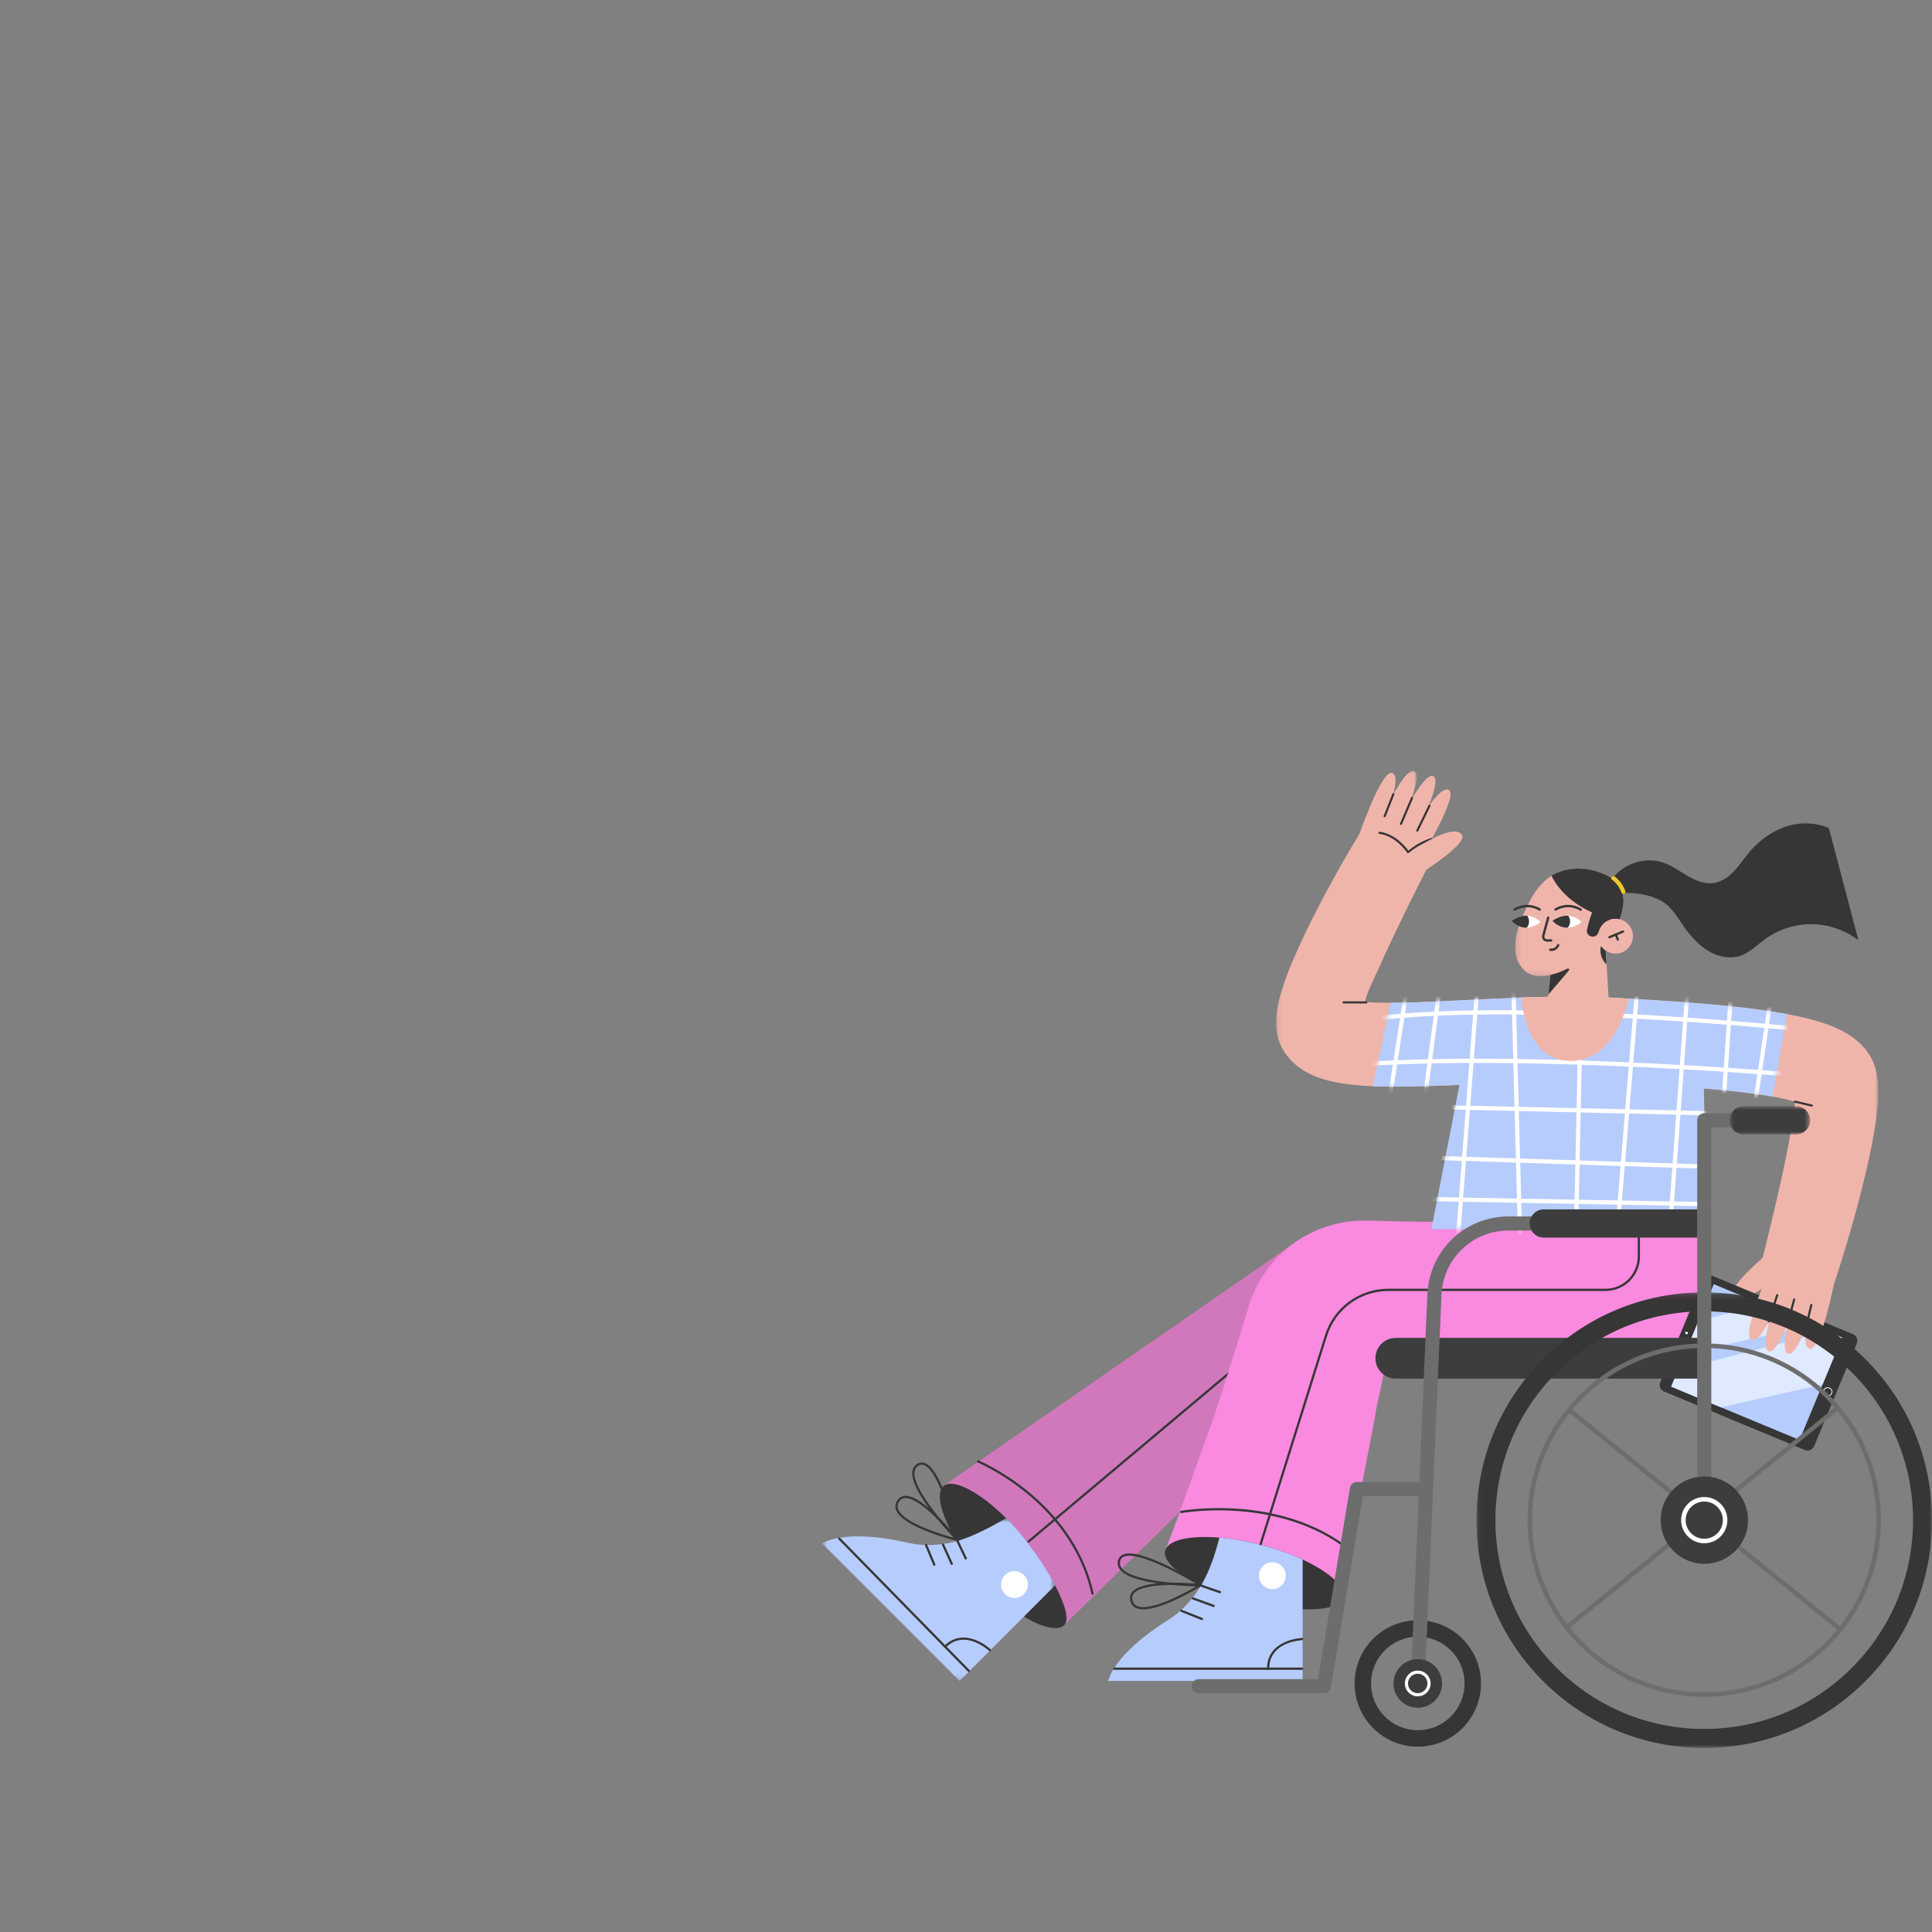 <svg width="356" height="356" viewBox="0 0 356 356" fill="none" xmlns="http://www.w3.org/2000/svg">
<rect x="0" y="0" width="356" height="356" fill="#808080" stroke="none"/>
<g clip-path="url(#clip0_652_5044)">
<path fill-rule="evenodd" clip-rule="evenodd" d="M174.186 273.562L237.693 229.62L250.984 245.732L195.773 299.729L174.186 273.562Z" fill="#F98ADF"/>
<path opacity="0.2" fill-rule="evenodd" clip-rule="evenodd" d="M174.186 273.562L237.693 229.62L250.984 245.732L195.773 299.729L174.186 273.562Z" fill="#343434"/>
<path fill-rule="evenodd" clip-rule="evenodd" d="M196.038 299.519C194.812 300.546 191.932 299.876 188.66 297.859C185.935 296.177 182.939 293.561 180.4 290.211C178.792 288.09 177.379 285.973 176.244 283.993C173.43 279.097 172.289 275.034 173.953 273.772C175.771 272.395 180.663 275.028 185.376 279.736C186.72 281.081 188.052 282.594 189.293 284.231C191.439 287.063 193.179 289.77 194.412 292.108C196.391 295.856 197.067 298.659 196.038 299.519Z" fill="#363636"/>
<mask id="mask0_652_5044" style="mask-type:alpha" maskUnits="userSpaceOnUse" x="151" y="279" width="44" height="31">
<path fill-rule="evenodd" clip-rule="evenodd" d="M194.445 279.732H151.491V309.73H194.445V279.732Z" fill="white"/>
</mask>
<g mask="url(#mask0_652_5044)">
<path fill-rule="evenodd" clip-rule="evenodd" d="M194.445 292.104L188.694 297.855L176.819 309.73L151.491 284.4C151.491 284.4 155.443 281.549 167.26 284.274C170.183 284.95 173.106 284.756 175.838 284.103C175.982 284.068 176.129 284.031 176.277 283.99C179.217 283.179 182.994 281.151 185.41 279.732C186.754 281.076 188.086 282.59 189.327 284.227C191.473 287.059 193.212 289.766 194.445 292.104Z" fill="#B6CCFC"/>
</g>
<path fill-rule="evenodd" clip-rule="evenodd" d="M189.532 284.252C189.579 284.252 189.626 284.236 189.665 284.203L226.551 253.219C226.639 253.145 226.65 253.015 226.577 252.928C226.503 252.841 226.373 252.83 226.286 252.903L189.4 283.888C189.313 283.961 189.301 284.091 189.374 284.178C189.415 284.227 189.474 284.252 189.532 284.252Z" fill="#363636"/>
<path fill-rule="evenodd" clip-rule="evenodd" d="M201.309 293.853C201.324 293.853 201.339 293.852 201.354 293.848C201.465 293.824 201.535 293.714 201.511 293.603C199.553 284.661 193.888 278.474 189.481 274.859C184.711 270.945 180.339 269.116 180.295 269.098C180.19 269.054 180.07 269.104 180.026 269.21C179.983 269.315 180.033 269.435 180.138 269.479C180.181 269.497 184.505 271.307 189.23 275.186C193.583 278.759 199.176 284.869 201.108 293.691C201.129 293.788 201.215 293.853 201.309 293.853Z" fill="#363636"/>
<path fill-rule="evenodd" clip-rule="evenodd" d="M178.52 308.096C178.572 308.096 178.624 308.076 178.665 308.037C178.746 307.958 178.747 307.827 178.668 307.746L154.794 283.363C154.714 283.281 154.584 283.28 154.503 283.36C154.421 283.439 154.419 283.57 154.498 283.651L178.373 308.034C178.413 308.075 178.467 308.096 178.52 308.096Z" fill="#363636"/>
<path fill-rule="evenodd" clip-rule="evenodd" d="M182.419 304.277C182.473 304.277 182.528 304.255 182.568 304.212C182.647 304.13 182.643 304 182.561 303.921C182.514 303.877 177.837 299.508 173.995 303.27C173.913 303.35 173.912 303.48 173.992 303.562C174.071 303.643 174.202 303.644 174.283 303.565C175.77 302.109 177.558 301.769 179.598 302.557C181.146 303.155 182.266 304.209 182.277 304.22C182.317 304.258 182.368 304.277 182.419 304.277Z" fill="#363636"/>
<path fill-rule="evenodd" clip-rule="evenodd" d="M185.197 290.208C184.22 291.165 184.203 292.733 185.16 293.71C186.117 294.687 187.685 294.704 188.662 293.747C189.64 292.79 189.656 291.222 188.699 290.245C187.742 289.268 186.174 289.251 185.197 290.208Z" fill="white"/>
<path fill-rule="evenodd" clip-rule="evenodd" d="M177.95 287.365C177.98 287.365 178.01 287.359 178.038 287.345C178.141 287.297 178.185 287.174 178.136 287.071L176.601 283.834C176.553 283.731 176.43 283.687 176.327 283.736C176.224 283.785 176.18 283.907 176.229 284.01L177.764 287.247C177.799 287.322 177.873 287.365 177.95 287.365Z" fill="#363636"/>
<path fill-rule="evenodd" clip-rule="evenodd" d="M175.372 288.364C175.401 288.364 175.429 288.359 175.457 288.346C175.561 288.299 175.607 288.177 175.56 288.073L173.956 284.536C173.91 284.432 173.787 284.386 173.684 284.433C173.58 284.481 173.534 284.603 173.581 284.706L175.184 288.243C175.219 288.319 175.294 288.364 175.372 288.364Z" fill="#363636"/>
<path fill-rule="evenodd" clip-rule="evenodd" d="M172.153 288.515C172.18 288.515 172.207 288.51 172.233 288.5C172.338 288.456 172.387 288.335 172.343 288.23L170.837 284.618C170.793 284.513 170.672 284.463 170.567 284.507C170.462 284.551 170.413 284.672 170.456 284.777L171.963 288.389C171.996 288.468 172.073 288.515 172.153 288.515Z" fill="#363636"/>
<path fill-rule="evenodd" clip-rule="evenodd" d="M169.852 269.894C170.004 269.894 170.157 269.926 170.314 269.99C171.585 270.508 173.019 273.064 174.459 277.383C175.242 279.73 175.829 282.018 176.105 283.153C175.34 282.335 173.849 280.694 172.397 278.838C169.689 275.376 168.347 272.749 168.513 271.24C168.568 270.738 168.786 270.369 169.18 270.112C169.402 269.967 169.626 269.894 169.852 269.894ZM176.481 284.054C176.515 284.054 176.549 284.046 176.579 284.03C176.661 283.986 176.703 283.893 176.683 283.803C176.675 283.772 175.958 280.573 174.851 277.255C173.35 272.754 171.876 270.181 170.469 269.608C169.949 269.397 169.439 269.45 168.954 269.767C168.458 270.091 168.171 270.571 168.103 271.195C167.676 275.072 175.98 283.63 176.334 283.992C176.374 284.033 176.427 284.054 176.481 284.054Z" fill="#363636"/>
<path fill-rule="evenodd" clip-rule="evenodd" d="M166.886 276.039C168.164 276.039 170.161 277.358 172.671 279.865C174.066 281.258 175.273 282.676 175.869 283.398C173.724 282.815 166.581 280.701 165.527 278.158C165.328 277.678 165.367 277.22 165.647 276.758C165.92 276.306 166.29 276.072 166.777 276.042C166.812 276.04 166.85 276.039 166.886 276.039ZM176.427 283.964C176.496 283.964 176.561 283.929 176.6 283.869C176.648 283.796 176.643 283.699 176.589 283.63C176.325 283.295 170.084 275.427 166.751 275.631C166.128 275.669 165.639 275.977 165.294 276.544C164.947 277.118 164.897 277.714 165.146 278.316C166.461 281.491 175.973 283.859 176.378 283.958C176.394 283.962 176.41 283.964 176.427 283.964Z" fill="#363636"/>
<path fill-rule="evenodd" clip-rule="evenodd" d="M314.484 235.042C314.484 243.803 307.316 250.883 298.556 250.744C293.529 250.665 288.503 250.64 283.476 250.641C274.123 250.657 264.769 250.798 255.416 251.036C254.433 251.061 255.425 251.038 255.425 251.038C255.425 251.038 254.122 257.103 253.816 258.537C253.298 261.072 253.382 261.13 252.884 263.67C251.867 268.746 250.899 273.835 249.993 278.94L249.324 282.771L248.684 286.61C248.261 289.17 247.873 291.74 247.516 294.317L214.697 285.735C215.648 283.313 216.567 280.882 217.452 278.443L218.773 274.782L220.066 271.113C221.774 266.218 222.803 263.781 224.401 258.857C225.21 256.398 225.983 253.929 226.773 251.465C227.541 248.995 228.324 246.529 229.075 244.054L229.64 242.199L229.923 241.271L230.07 240.787L230.255 240.205C230.384 239.819 230.508 239.433 230.666 239.056C230.819 238.678 230.977 238.302 231.142 237.929C231.303 237.555 231.498 237.195 231.684 236.832C232.051 236.103 232.483 235.411 232.928 234.728C233.843 233.383 234.882 232.121 236.063 231.013C238.399 228.769 241.24 227.088 244.296 226.051C244.679 225.926 245.067 225.813 245.455 225.703L246.039 225.544C246.234 225.495 246.432 225.455 246.629 225.412C247.024 225.329 247.42 225.252 247.816 225.182C248.213 225.121 248.613 225.074 249.013 225.029C249.812 224.929 250.612 224.918 251.412 224.903L251.56 224.902L251.62 224.904L251.742 224.907L251.984 224.914L252.468 224.927C262.804 225.213 273.14 225.237 283.476 225.254C293.248 225.108 303.721 225.254 314.484 225.254V235.042Z" fill="#F98ADF"/>
<path fill-rule="evenodd" clip-rule="evenodd" d="M247.518 294.316C247.096 295.963 244.17 296.681 240.039 296.543C237.048 296.443 233.424 295.897 229.661 294.932C226.563 294.139 223.732 293.133 221.384 292.04C216.939 289.974 214.224 287.593 214.701 285.734C215.21 283.744 219.242 282.883 224.693 283.334C227.022 283.526 229.612 283.961 232.296 284.647C235.137 285.375 237.777 286.328 240.039 287.379C244.912 289.647 248.015 292.376 247.518 294.316Z" fill="#363636"/>
<path fill-rule="evenodd" clip-rule="evenodd" d="M240.031 287.38V309.735H204.21C204.21 309.735 204.989 304.924 215.272 298.496C217.816 296.906 219.748 294.702 221.215 292.309C221.269 292.22 221.323 292.132 221.376 292.041C222.997 289.295 224.03 285.932 224.685 283.335C227.015 283.527 229.604 283.962 232.288 284.648C235.129 285.376 237.77 286.328 240.031 287.38Z" fill="#B6CCFC"/>
<path fill-rule="evenodd" clip-rule="evenodd" d="M232.292 284.73C232.38 284.73 232.461 284.673 232.489 284.585L244.515 246.23C246.062 241.236 250.612 237.882 255.839 237.882H295.843C299.341 237.882 302.188 235.036 302.188 231.538V225.616C302.188 225.502 302.095 225.41 301.981 225.41C301.867 225.41 301.775 225.502 301.775 225.616V231.538C301.775 234.809 299.114 237.47 295.843 237.47H255.839C250.43 237.47 245.722 240.941 244.122 246.107L232.096 284.462C232.062 284.57 232.122 284.686 232.231 284.72C232.251 284.727 232.272 284.73 232.292 284.73Z" fill="#363636"/>
<path fill-rule="evenodd" clip-rule="evenodd" d="M248.856 285.968C248.916 285.968 248.976 285.942 249.016 285.892C249.088 285.803 249.075 285.673 248.986 285.602C242.275 280.142 234.099 278.474 228.422 278.036C222.277 277.562 217.65 278.389 217.604 278.397C217.492 278.418 217.418 278.525 217.439 278.637C217.459 278.749 217.566 278.824 217.678 278.803C217.724 278.795 222.308 277.977 228.402 278.448C234.017 278.882 242.101 280.531 248.726 285.921C248.765 285.953 248.811 285.968 248.856 285.968Z" fill="#363636"/>
<path fill-rule="evenodd" clip-rule="evenodd" d="M205.334 307.687H239.927C240.041 307.687 240.133 307.594 240.133 307.481C240.133 307.367 240.041 307.274 239.927 307.274H205.334C205.22 307.274 205.128 307.367 205.128 307.481C205.128 307.594 205.22 307.687 205.334 307.687Z" fill="#363636"/>
<path fill-rule="evenodd" clip-rule="evenodd" d="M233.667 307.686C233.781 307.686 233.874 307.594 233.874 307.48C233.874 305.399 234.882 303.884 236.872 302.978C238.382 302.29 239.919 302.227 239.934 302.227C240.048 302.222 240.137 302.127 240.133 302.013C240.129 301.899 240.031 301.811 239.919 301.815C239.855 301.817 233.461 302.102 233.461 307.48C233.461 307.594 233.554 307.686 233.667 307.686Z" fill="#363636"/>
<path fill-rule="evenodd" clip-rule="evenodd" d="M231.969 290.339C231.969 291.707 233.078 292.815 234.445 292.815C235.813 292.815 236.922 291.707 236.922 290.339C236.922 288.971 235.813 287.862 234.445 287.862C233.078 287.862 231.969 288.971 231.969 290.339Z" fill="white"/>
<path fill-rule="evenodd" clip-rule="evenodd" d="M224.802 293.582C224.887 293.582 224.967 293.529 224.997 293.443C225.034 293.336 224.976 293.219 224.869 293.181L221.482 292.013C221.375 291.976 221.257 292.033 221.22 292.141C221.183 292.249 221.24 292.366 221.348 292.403L224.734 293.571C224.757 293.579 224.779 293.582 224.802 293.582Z" fill="#363636"/>
<path fill-rule="evenodd" clip-rule="evenodd" d="M223.63 296.124C223.714 296.124 223.793 296.072 223.823 295.989C223.862 295.882 223.807 295.763 223.7 295.724L219.871 294.33C219.764 294.291 219.646 294.346 219.607 294.453C219.568 294.56 219.623 294.678 219.73 294.717L223.559 296.112C223.582 296.12 223.606 296.124 223.63 296.124Z" fill="#363636"/>
<path fill-rule="evenodd" clip-rule="evenodd" d="M221.489 298.536C221.571 298.536 221.648 298.486 221.681 298.406C221.723 298.3 221.671 298.18 221.566 298.138L217.752 296.616C217.646 296.574 217.526 296.626 217.484 296.731C217.442 296.837 217.493 296.957 217.599 296.999L221.413 298.521C221.438 298.531 221.464 298.536 221.489 298.536Z" fill="#363636"/>
<path fill-rule="evenodd" clip-rule="evenodd" d="M208.09 286.663C209.596 286.663 212.042 287.47 215.278 289.045C217.502 290.128 219.546 291.308 220.55 291.905C219.43 291.879 217.214 291.797 214.871 291.536C210.504 291.049 207.687 290.17 206.726 288.996C206.405 288.605 206.294 288.191 206.386 287.73C206.473 287.296 206.704 287.003 207.092 286.834C207.357 286.72 207.69 286.663 208.09 286.663ZM221.309 292.329C221.401 292.329 221.482 292.268 221.508 292.179C221.533 292.091 221.496 291.996 221.418 291.948C221.39 291.93 218.603 290.206 215.458 288.675C211.192 286.598 208.322 285.851 206.928 286.456C206.414 286.679 206.095 287.081 205.982 287.649C205.866 288.231 206.009 288.772 206.407 289.257C208.878 292.275 220.803 292.328 221.309 292.329H221.309Z" fill="#363636"/>
<path fill-rule="evenodd" clip-rule="evenodd" d="M209.589 295.961C209.107 295.767 208.807 295.419 208.673 294.896C208.541 294.384 208.633 293.956 208.952 293.587C209.787 292.623 212.157 292.091 215.807 292.051C217.778 292.029 219.636 292.158 220.569 292.237C218.652 293.362 212.143 296.987 209.589 295.961ZM221.324 292.266C221.399 292.219 221.436 292.13 221.417 292.045C221.397 291.959 221.325 291.895 221.238 291.885C220.814 291.84 210.825 290.793 208.64 293.318C208.231 293.79 208.108 294.355 208.273 294.998C208.44 295.648 208.831 296.101 209.435 296.343C209.787 296.485 210.203 296.548 210.664 296.548C214.372 296.548 221.01 292.461 221.324 292.266Z" fill="#363636"/>
<path fill-rule="evenodd" clip-rule="evenodd" d="M314.5 226.496L313.856 195.254C313.138 189.328 308.003 184.938 302.037 185.152L280.731 185.73C275.598 185.914 271.211 189.481 269.984 194.468L263.757 226.496H314.5Z" fill="#B6CCFC"/>
<mask id="mask1_652_5044" style="mask-type:alpha" maskUnits="userSpaceOnUse" x="235" y="149" width="112" height="94">
<path fill-rule="evenodd" clip-rule="evenodd" d="M346.102 149.379H235.136V242.175H346.102V149.379Z" fill="white"/>
</mask>
<g mask="url(#mask1_652_5044)">
<path fill-rule="evenodd" clip-rule="evenodd" d="M338.102 236.121L338.529 234.82L339.354 232.217C339.889 230.479 340.419 228.738 340.922 226.986C341.423 225.234 341.921 223.476 342.388 221.703C342.855 219.93 343.308 218.146 343.74 216.342C344.164 214.535 344.564 212.709 344.931 210.838C345.113 209.902 345.288 208.954 345.447 207.983C345.602 207.012 345.744 206.02 345.861 204.979C345.976 203.933 346.073 202.854 346.097 201.604C346.103 201.29 346.104 200.965 346.095 200.617C346.087 200.273 346.07 199.906 346.036 199.502C346.002 199.098 345.955 198.668 345.866 198.158C345.773 197.646 345.65 197.067 345.396 196.325L345.286 196.029L345.229 195.881C345.211 195.833 345.19 195.782 345.165 195.724C345.118 195.613 345.069 195.503 345.019 195.393L344.939 195.225L344.846 195.039C344.782 194.915 344.718 194.796 344.648 194.671C344.568 194.533 344.485 194.397 344.399 194.262L344.275 194.072L344.19 193.95L344.016 193.709C343.773 193.375 343.549 193.116 343.307 192.844C343.245 192.774 343.189 192.715 343.133 192.657L342.962 192.482L342.788 192.31C342.729 192.252 342.67 192.194 342.617 192.147C341.718 191.321 340.913 190.792 340.185 190.361C339.455 189.935 338.793 189.618 338.166 189.343C337.537 189.068 336.954 188.85 336.383 188.649C335.244 188.252 334.187 187.955 333.156 187.693C332.127 187.433 331.133 187.218 330.151 187.023C328.192 186.636 326.294 186.338 324.416 186.079C320.666 185.567 317.001 185.202 313.356 184.898C309.713 184.601 306.097 184.362 302.495 184.148L297.103 183.842L295.711 183.77L294.283 183.711C293.335 183.679 292.39 183.653 291.451 183.641C287.694 183.595 284.004 183.678 280.358 183.809C276.712 183.941 273.109 184.125 269.552 184.301C265.998 184.479 262.481 184.663 259.07 184.742C257.368 184.781 255.691 184.794 254.088 184.754C253.286 184.734 252.506 184.699 251.762 184.647C251.019 184.595 253.417 179.872 254.107 178.318C255.477 175.201 256.973 172.063 258.498 168.926C259.268 167.361 260.034 165.788 260.823 164.226L261.999 161.88L263.167 159.57L263.218 159.469C264.951 156.04 263.576 151.856 260.147 150.123C256.894 148.479 252.947 149.656 251.072 152.706L250.342 153.902L249.634 155.078L248.247 157.437C247.339 159.018 246.432 160.601 245.556 162.206C243.791 165.411 242.094 168.665 240.471 172.035C239.667 173.726 238.881 175.445 238.127 177.238C237.749 178.136 237.38 179.053 237.029 180.012C236.676 180.973 236.336 181.965 236.017 183.066C235.858 183.619 235.705 184.193 235.563 184.836C235.425 185.478 235.292 186.172 235.205 187.041C235.164 187.478 235.13 187.954 235.138 188.537C235.148 189.123 235.179 189.793 235.373 190.711C235.426 190.951 235.477 191.17 235.561 191.447C235.601 191.581 235.64 191.705 235.688 191.845C235.74 191.992 235.794 192.139 235.852 192.284C235.882 192.358 235.908 192.424 235.945 192.505L236.054 192.747L236.17 192.986C236.212 193.067 236.246 193.138 236.298 193.23C236.393 193.404 236.494 193.576 236.6 193.744C236.662 193.842 236.701 193.901 236.723 193.934L236.812 194.064C237.294 194.761 237.823 195.345 238.34 195.827C238.859 196.309 239.369 196.694 239.851 197.016C240.336 197.338 240.788 197.589 241.221 197.809C241.653 198.027 242.063 198.208 242.45 198.361C242.839 198.516 243.21 198.648 243.565 198.762C244.278 198.992 244.931 199.159 245.556 199.299C246.181 199.438 246.773 199.545 247.345 199.636C248.49 199.815 249.56 199.927 250.598 200.011C251.635 200.093 252.639 200.144 253.623 200.178C255.59 200.244 257.486 200.243 259.355 200.217C263.087 200.161 266.708 200.009 270.289 199.851C273.868 199.688 277.401 199.521 280.895 199.407C284.387 199.293 287.843 199.231 291.229 199.284C292.075 199.297 292.917 199.314 293.753 199.341L295.002 199.388L296.286 199.451L301.594 199.732C305.124 199.93 308.638 200.151 312.116 200.422C315.592 200.689 319.041 200.995 322.373 201.421C324.036 201.634 325.671 201.877 327.219 202.168C327.99 202.314 328.744 202.47 329.447 202.641C329.911 202.753 330.359 202.872 330.768 202.994C330.978 203.056 330.778 202.655 330.708 203.386C330.638 204.121 330.541 204.899 330.427 205.693C330.316 206.489 330.191 207.301 330.053 208.122C329.778 209.764 329.455 211.437 329.112 213.119C328.775 214.803 328.411 216.497 328.03 218.193C327.649 219.89 327.266 221.595 326.861 223.297C326.458 225 326.055 226.708 325.635 228.411L324.388 233.49L324.362 233.595C323.45 237.311 325.722 241.062 329.437 241.975C332.959 242.84 336.521 240.817 337.66 237.443L338.102 236.121Z" fill="#F0B5AA"/>
</g>
<path fill-rule="evenodd" clip-rule="evenodd" d="M329.127 228.092C329.127 228.092 317.594 237.219 319.205 239.009C321.423 241.474 330.016 232.91 330.016 232.91L329.127 228.092Z" fill="#F0B5AA"/>
<path fill-rule="evenodd" clip-rule="evenodd" d="M306.631 256.407L313.633 259.316L318.821 261.47L321.633 262.64L332.571 267.183C333.241 267.46 334.007 267.142 334.285 266.474L338.717 255.802L339.669 253.51L341.903 248.131L342.142 247.557C342.419 246.89 342.103 246.121 341.435 245.844L335.406 243.34L315.495 235.07C314.826 234.793 314.059 235.109 313.782 235.779L306.156 254.137L305.925 254.694C305.648 255.364 305.964 256.13 306.631 256.407Z" fill="#363636"/>
<path fill-rule="evenodd" clip-rule="evenodd" d="M307.941 255.513L331.587 265.335L339.43 246.452L315.784 236.631L307.941 255.513Z" fill="#B6CCFC"/>
<path fill-rule="evenodd" clip-rule="evenodd" d="M307.941 255.512L309.219 252.436L336.704 245.318L339.43 246.451L335.837 255.1L317.097 259.315L307.941 255.512Z" fill="#DFE9FF"/>
<path fill-rule="evenodd" clip-rule="evenodd" d="M333.969 244.181L310.455 249.469L312.969 243.416L324.77 240.36L333.969 244.181Z" fill="#DFE9FF"/>
<path fill-rule="evenodd" clip-rule="evenodd" d="M310.686 245.834C310.813 245.887 310.957 245.833 311.006 245.713C311.056 245.593 310.993 245.453 310.866 245.4C310.739 245.347 310.595 245.402 310.546 245.521C310.496 245.641 310.559 245.781 310.686 245.834Z" fill="white"/>
<path fill-rule="evenodd" clip-rule="evenodd" d="M336.775 255.766C336.869 255.766 336.966 255.785 337.059 255.823C337.416 255.972 337.594 256.365 337.455 256.7C337.316 257.034 336.912 257.186 336.555 257.037C336.197 256.889 336.02 256.496 336.159 256.161C336.261 255.914 336.509 255.766 336.775 255.766ZM336.838 257.241C337.162 257.241 337.464 257.059 337.59 256.756C337.76 256.346 337.547 255.868 337.115 255.688C336.683 255.509 336.193 255.696 336.024 256.105C335.854 256.514 336.067 256.993 336.499 257.172C336.61 257.219 336.725 257.241 336.838 257.241Z" fill="white"/>
<path fill-rule="evenodd" clip-rule="evenodd" d="M334.562 236.321C334.562 236.321 331.124 248.048 333.469 248.539C335.552 248.976 338.031 236.05 338.031 236.05L334.562 236.321Z" fill="#F0B5AA"/>
<path fill-rule="evenodd" clip-rule="evenodd" d="M331.35 236.978C331.35 236.978 327.383 248.74 329.494 249.422C331.614 250.108 335.016 237.701 335.016 237.701L331.35 236.978Z" fill="#F0B5AA"/>
<path fill-rule="evenodd" clip-rule="evenodd" d="M328.324 236.093C328.324 236.093 323.79 248.218 325.901 248.994C327.956 249.749 331.945 237.01 331.945 237.01L328.324 236.093Z" fill="#F0B5AA"/>
<path fill-rule="evenodd" clip-rule="evenodd" d="M326.647 232.533C326.647 232.533 320.653 246.015 322.723 246.878C324.98 247.818 329.281 235.83 329.281 235.83L326.647 232.533Z" fill="#F0B5AA"/>
<path fill-rule="evenodd" clip-rule="evenodd" d="M325.886 243.698C325.968 243.698 326.044 243.646 326.071 243.564L327.662 238.711C327.696 238.609 327.64 238.499 327.538 238.466C327.436 238.432 327.327 238.488 327.293 238.59L325.702 243.443C325.668 243.545 325.724 243.655 325.826 243.688C325.846 243.695 325.866 243.698 325.886 243.698Z" fill="#363636"/>
<path fill-rule="evenodd" clip-rule="evenodd" d="M329.241 244.681C329.327 244.681 329.405 244.624 329.429 244.537L330.79 239.506C330.818 239.402 330.757 239.296 330.653 239.268C330.55 239.24 330.443 239.301 330.415 239.404L329.054 244.436C329.026 244.539 329.087 244.646 329.191 244.674C329.208 244.679 329.225 244.681 329.241 244.681Z" fill="#363636"/>
<path fill-rule="evenodd" clip-rule="evenodd" d="M332.737 244.908C332.824 244.908 332.904 244.848 332.925 244.759L333.955 240.496C333.981 240.392 333.917 240.287 333.813 240.262C333.708 240.237 333.603 240.301 333.578 240.405L332.548 244.668C332.523 244.772 332.587 244.877 332.691 244.902C332.706 244.906 332.722 244.908 332.737 244.908Z" fill="#363636"/>
<path fill-rule="evenodd" clip-rule="evenodd" d="M253.799 154.383C253.799 154.383 258.821 143.243 256.566 142.432C254.563 141.712 250.325 154.173 250.325 154.173L253.799 154.383Z" fill="#F0B5AA"/>
<mask id="mask2_652_5044" style="mask-type:alpha" maskUnits="userSpaceOnUse" x="253" y="142" width="9" height="13">
<path fill-rule="evenodd" clip-rule="evenodd" d="M261.039 142.051H253.52V154.177H261.039V142.051Z" fill="white"/>
</mask>
<g mask="url(#mask2_652_5044)">
<path fill-rule="evenodd" clip-rule="evenodd" d="M257.051 154.177C257.051 154.177 262.603 143.075 260.606 142.108C258.6 141.136 253.52 152.956 253.52 152.956L257.051 154.177Z" fill="#F0B5AA"/>
</g>
<path fill-rule="evenodd" clip-rule="evenodd" d="M259.936 155.467C259.936 155.467 266.098 144.083 264.114 143.023C262.183 141.992 256.475 154.059 256.475 154.059L259.936 155.467Z" fill="#F0B5AA"/>
<path fill-rule="evenodd" clip-rule="evenodd" d="M261.109 159.225C261.109 159.225 268.905 146.698 266.974 145.559C264.868 144.316 258.954 155.597 258.954 155.597L261.109 159.225Z" fill="#F0B5AA"/>
<path fill-rule="evenodd" clip-rule="evenodd" d="M261.154 153.248C261.226 153.248 261.295 153.208 261.328 153.14L263.574 148.552C263.621 148.456 263.581 148.339 263.485 148.292C263.389 148.245 263.272 148.285 263.225 148.381L260.98 152.969C260.933 153.065 260.972 153.181 261.069 153.229C261.096 153.242 261.125 153.248 261.154 153.248Z" fill="#363636"/>
<path fill-rule="evenodd" clip-rule="evenodd" d="M258.146 152.018C258.222 152.018 258.294 151.974 258.325 151.9L260.367 147.104C260.409 147.005 260.363 146.891 260.265 146.849C260.166 146.808 260.052 146.853 260.01 146.952L257.968 151.748C257.926 151.847 257.972 151.96 258.071 152.002C258.095 152.013 258.121 152.018 258.146 152.018Z" fill="#363636"/>
<path fill-rule="evenodd" clip-rule="evenodd" d="M255.143 150.594C255.22 150.594 255.293 150.547 255.323 150.471L256.932 146.391C256.971 146.292 256.922 146.179 256.822 146.14C256.723 146.1 256.61 146.149 256.571 146.249L254.962 150.329C254.923 150.428 254.972 150.541 255.072 150.58C255.095 150.59 255.119 150.594 255.143 150.594Z" fill="#363636"/>
<path fill-rule="evenodd" clip-rule="evenodd" d="M259.487 157.252C259.536 157.252 259.584 157.233 259.62 157.198C261.363 155.542 263.852 154.788 263.877 154.781C263.98 154.75 264.038 154.642 264.007 154.539C263.977 154.437 263.869 154.378 263.766 154.409C263.664 154.439 261.314 155.15 259.52 156.763C259.012 156.055 257.08 153.627 254.215 153.27C254.11 153.257 254.012 153.332 253.999 153.439C253.985 153.545 254.061 153.642 254.167 153.655C257.274 154.042 259.303 157.132 259.324 157.163C259.355 157.211 259.406 157.243 259.464 157.25C259.471 157.251 259.479 157.252 259.487 157.252Z" fill="#363636"/>
<path fill-rule="evenodd" clip-rule="evenodd" d="M258.043 163.283C258.043 163.283 270.725 155.834 269.376 153.838C267.52 151.091 257.828 158.389 257.828 158.389L258.043 163.283Z" fill="#F0B5AA"/>
<path fill-rule="evenodd" clip-rule="evenodd" d="M252.953 200.151C253.174 200.159 253.395 200.169 253.613 200.177C255.58 200.243 257.476 200.241 259.345 200.216C262.611 200.167 265.791 200.045 268.935 199.909C269.383 199.889 271.515 202.082 271.964 202.063C275.542 201.9 278.895 201.159 282.39 201.044C285.883 200.932 287.736 200.557 291.122 200.611C291.968 200.625 292.55 200.151 293.386 200.179L294.966 201.116L296.113 201.477L302.289 201.116C305.819 201.314 308.196 201.279 311.675 201.551C312.298 201.597 313.352 200.516 313.973 200.569C316.816 200.801 319.629 201.069 322.364 201.419C323.823 201.607 325.257 201.818 326.633 202.063L329.289 186.861C327.632 186.553 326.01 186.298 324.407 186.077C320.656 185.565 316.99 185.2 313.346 184.896C309.704 184.6 306.087 184.36 302.485 184.147L300.079 184.011V184.009L297.093 183.84L295.702 183.768L294.273 183.71C293.324 183.677 292.381 183.652 291.442 183.64C287.684 183.593 283.995 183.677 280.348 183.809C276.702 183.941 273.099 184.123 269.542 184.3C265.989 184.476 262.471 184.661 259.061 184.74C258.107 184.762 257.16 184.773 256.23 184.775L252.953 200.151Z" fill="#B6CCFC"/>
<mask id="mask3_652_5044" style="mask-type:alpha" maskUnits="userSpaceOnUse" x="252" y="183" width="78" height="44">
<path fill-rule="evenodd" clip-rule="evenodd" d="M291.434 183.642C292.374 183.654 293.317 183.679 294.266 183.712L295.694 183.77L297.085 183.842L300.071 184.011V184.012L302.478 184.148C306.079 184.362 309.696 184.602 313.338 184.897C316.983 185.202 320.648 185.567 324.399 186.079C326.002 186.3 327.624 186.555 329.281 186.863L326.625 202.065C325.249 201.82 323.815 201.609 322.356 201.42C319.622 201.071 316.808 200.804 313.966 200.571L314.5 226.498H263.757L268.926 199.911C265.783 200.047 262.603 200.169 259.337 200.217C257.468 200.243 255.573 200.245 253.605 200.179C253.387 200.171 253.166 200.161 252.945 200.153L256.223 184.777C257.152 184.775 258.099 184.763 259.054 184.742C262.463 184.663 265.981 184.478 269.534 184.302C273.091 184.125 276.695 183.943 280.341 183.811C283.293 183.704 286.273 183.629 289.295 183.629C290.006 183.629 290.719 183.633 291.434 183.642Z" fill="white"/>
</mask>
<g mask="url(#mask3_652_5044)">
<path fill-rule="evenodd" clip-rule="evenodd" d="M256.224 201.899C256.412 201.899 256.577 201.762 256.607 201.571L259.511 182.764C259.544 182.552 259.399 182.354 259.187 182.321C258.975 182.288 258.777 182.434 258.744 182.645L255.839 201.452C255.807 201.664 255.952 201.862 256.164 201.895C256.184 201.898 256.204 201.899 256.224 201.899Z" fill="white"/>
</g>
<mask id="mask4_652_5044" style="mask-type:alpha" maskUnits="userSpaceOnUse" x="252" y="183" width="78" height="44">
<path fill-rule="evenodd" clip-rule="evenodd" d="M291.434 183.642C292.374 183.654 293.317 183.679 294.266 183.712L295.694 183.77L297.085 183.842L300.071 184.011V184.012L302.478 184.148C306.079 184.362 309.696 184.602 313.338 184.897C316.983 185.202 320.648 185.567 324.399 186.079C326.002 186.3 327.624 186.555 329.281 186.863L326.625 202.065C325.249 201.82 323.815 201.609 322.356 201.42C319.622 201.071 316.808 200.804 313.966 200.571L314.5 226.498H263.757L268.926 199.911C265.783 200.047 262.603 200.169 259.337 200.217C257.468 200.243 255.573 200.245 253.605 200.179C253.387 200.171 253.166 200.161 252.945 200.153L256.223 184.777C257.152 184.775 258.099 184.763 259.054 184.742C262.463 184.663 265.981 184.478 269.534 184.302C273.091 184.125 276.695 183.943 280.341 183.811C283.293 183.704 286.273 183.629 289.295 183.629C290.006 183.629 290.719 183.633 291.434 183.642Z" fill="white"/>
</mask>
<g mask="url(#mask4_652_5044)">
<path fill-rule="evenodd" clip-rule="evenodd" d="M323.518 203.031C323.707 203.031 323.873 202.893 323.902 202.7L326.527 185.03C326.558 184.818 326.412 184.621 326.2 184.589C325.988 184.558 325.791 184.704 325.759 184.916L323.134 202.586C323.102 202.798 323.249 202.995 323.461 203.027C323.48 203.03 323.499 203.031 323.518 203.031Z" fill="white"/>
</g>
<mask id="mask5_652_5044" style="mask-type:alpha" maskUnits="userSpaceOnUse" x="252" y="183" width="78" height="44">
<path fill-rule="evenodd" clip-rule="evenodd" d="M291.434 183.642C292.374 183.654 293.317 183.679 294.266 183.712L295.694 183.77L297.085 183.842L300.071 184.011V184.012L302.478 184.148C306.079 184.362 309.696 184.602 313.338 184.897C316.983 185.202 320.648 185.567 324.399 186.079C326.002 186.3 327.624 186.555 329.281 186.863L326.625 202.065C325.249 201.82 323.815 201.609 322.356 201.42C319.622 201.071 316.808 200.804 313.966 200.571L314.5 226.498H263.757L268.926 199.911C265.783 200.047 262.603 200.169 259.337 200.217C257.468 200.243 255.573 200.245 253.605 200.179C253.387 200.171 253.166 200.161 252.945 200.153L256.223 184.777C257.152 184.775 258.099 184.763 259.054 184.742C262.463 184.663 265.981 184.478 269.534 184.302C273.091 184.125 276.695 183.943 280.341 183.811C283.293 183.704 286.273 183.629 289.295 183.629C290.006 183.629 290.719 183.633 291.434 183.642Z" fill="white"/>
</mask>
<g mask="url(#mask5_652_5044)">
<path fill-rule="evenodd" clip-rule="evenodd" d="M316.927 213.421C317.13 213.421 317.3 213.264 317.314 213.059L319.437 181.615C319.451 181.401 319.289 181.216 319.075 181.201C318.863 181.187 318.677 181.348 318.662 181.562L316.54 213.006C316.525 213.22 316.687 213.405 316.901 213.42C316.91 213.42 316.918 213.421 316.927 213.421Z" fill="white"/>
</g>
<mask id="mask6_652_5044" style="mask-type:alpha" maskUnits="userSpaceOnUse" x="252" y="183" width="78" height="44">
<path fill-rule="evenodd" clip-rule="evenodd" d="M291.434 183.642C292.374 183.654 293.317 183.679 294.266 183.712L295.694 183.77L297.085 183.842L300.071 184.011V184.012L302.478 184.148C306.079 184.362 309.696 184.602 313.338 184.897C316.983 185.202 320.648 185.567 324.399 186.079C326.002 186.3 327.624 186.555 329.281 186.863L326.625 202.065C325.249 201.82 323.815 201.609 322.356 201.42C319.622 201.071 316.808 200.804 313.966 200.571L314.5 226.498H263.757L268.926 199.911C265.783 200.047 262.603 200.169 259.337 200.217C257.468 200.243 255.573 200.245 253.605 200.179C253.387 200.171 253.166 200.161 252.945 200.153L256.223 184.777C257.152 184.775 258.099 184.763 259.054 184.742C262.463 184.663 265.981 184.478 269.534 184.302C273.091 184.125 276.695 183.943 280.341 183.811C283.293 183.704 286.273 183.629 289.295 183.629C290.006 183.629 290.719 183.633 291.434 183.642Z" fill="white"/>
</mask>
<g mask="url(#mask6_652_5044)">
<path fill-rule="evenodd" clip-rule="evenodd" d="M307.298 232.374C307.5 232.374 307.67 232.218 307.685 232.014L311.522 179.811C311.538 179.597 311.378 179.411 311.164 179.396C310.951 179.38 310.764 179.54 310.748 179.754L306.911 231.957C306.895 232.171 307.055 232.357 307.269 232.373C307.279 232.374 307.289 232.374 307.298 232.374Z" fill="white"/>
</g>
<mask id="mask7_652_5044" style="mask-type:alpha" maskUnits="userSpaceOnUse" x="252" y="183" width="78" height="44">
<path fill-rule="evenodd" clip-rule="evenodd" d="M291.434 183.642C292.374 183.654 293.317 183.679 294.266 183.712L295.694 183.77L297.085 183.842L300.071 184.011V184.012L302.478 184.148C306.079 184.362 309.696 184.602 313.338 184.897C316.983 185.202 320.648 185.567 324.399 186.079C326.002 186.3 327.624 186.555 329.281 186.863L326.625 202.065C325.249 201.82 323.815 201.609 322.356 201.42C319.622 201.071 316.808 200.804 313.966 200.571L314.5 226.498H263.757L268.926 199.911C265.783 200.047 262.603 200.169 259.337 200.217C257.468 200.243 255.573 200.245 253.605 200.179C253.387 200.171 253.166 200.161 252.945 200.153L256.223 184.777C257.152 184.775 258.099 184.763 259.054 184.742C262.463 184.663 265.981 184.478 269.534 184.302C273.091 184.125 276.695 183.943 280.341 183.811C283.293 183.704 286.273 183.629 289.295 183.629C290.006 183.629 290.719 183.633 291.434 183.642Z" fill="white"/>
</mask>
<g mask="url(#mask7_652_5044)">
<path fill-rule="evenodd" clip-rule="evenodd" d="M297.448 234.162C297.648 234.162 297.818 234.008 297.834 233.805L302.397 178.337C302.415 178.123 302.256 177.936 302.042 177.918C301.829 177.901 301.641 178.06 301.623 178.273L297.061 233.742C297.043 233.955 297.202 234.143 297.416 234.16C297.426 234.161 297.437 234.162 297.448 234.162Z" fill="white"/>
</g>
<mask id="mask8_652_5044" style="mask-type:alpha" maskUnits="userSpaceOnUse" x="252" y="183" width="78" height="44">
<path fill-rule="evenodd" clip-rule="evenodd" d="M291.434 183.642C292.374 183.654 293.317 183.679 294.266 183.712L295.694 183.77L297.085 183.842L300.071 184.011V184.012L302.478 184.148C306.079 184.362 309.696 184.602 313.338 184.897C316.983 185.202 320.648 185.567 324.399 186.079C326.002 186.3 327.624 186.555 329.281 186.863L326.625 202.065C325.249 201.82 323.815 201.609 322.356 201.42C319.622 201.071 316.808 200.804 313.966 200.571L314.5 226.498H263.757L268.926 199.911C265.783 200.047 262.603 200.169 259.337 200.217C257.468 200.243 255.573 200.245 253.605 200.179C253.387 200.171 253.166 200.161 252.945 200.153L256.223 184.777C257.152 184.775 258.099 184.763 259.054 184.742C262.463 184.663 265.981 184.478 269.534 184.302C273.091 184.125 276.695 183.943 280.341 183.811C283.293 183.704 286.273 183.629 289.295 183.629C290.006 183.629 290.719 183.633 291.434 183.642Z" fill="white"/>
</mask>
<g mask="url(#mask8_652_5044)">
<path fill-rule="evenodd" clip-rule="evenodd" d="M290.29 232.923C290.5 232.923 290.673 232.754 290.678 232.543L291.875 176.456C291.88 176.242 291.709 176.064 291.495 176.06C291.283 176.056 291.104 176.225 291.099 176.439L289.902 232.526C289.897 232.741 290.067 232.918 290.281 232.923C290.284 232.923 290.287 232.923 290.29 232.923Z" fill="white"/>
</g>
<mask id="mask9_652_5044" style="mask-type:alpha" maskUnits="userSpaceOnUse" x="252" y="183" width="78" height="44">
<path fill-rule="evenodd" clip-rule="evenodd" d="M291.434 183.642C292.374 183.654 293.317 183.679 294.266 183.712L295.694 183.77L297.085 183.842L300.071 184.011V184.012L302.478 184.148C306.079 184.362 309.696 184.602 313.338 184.897C316.983 185.202 320.648 185.567 324.399 186.079C326.002 186.3 327.624 186.555 329.281 186.863L326.625 202.065C325.249 201.82 323.815 201.609 322.356 201.42C319.622 201.071 316.808 200.804 313.966 200.571L314.5 226.498H263.757L268.926 199.911C265.783 200.047 262.603 200.169 259.337 200.217C257.468 200.243 255.573 200.245 253.605 200.179C253.387 200.171 253.166 200.161 252.945 200.153L256.223 184.777C257.152 184.775 258.099 184.763 259.054 184.742C262.463 184.663 265.981 184.478 269.534 184.302C273.091 184.125 276.695 183.943 280.341 183.811C283.293 183.704 286.273 183.629 289.295 183.629C290.006 183.629 290.719 183.633 291.434 183.642Z" fill="white"/>
</mask>
<g mask="url(#mask9_652_5044)">
<path fill-rule="evenodd" clip-rule="evenodd" d="M280.198 231.724C280.201 231.724 280.205 231.724 280.208 231.723C280.423 231.718 280.592 231.539 280.586 231.325L279.099 176.243C279.094 176.028 278.912 175.861 278.701 175.865C278.487 175.871 278.318 176.05 278.324 176.264L279.81 231.346C279.816 231.557 279.988 231.724 280.198 231.724Z" fill="white"/>
</g>
<mask id="mask10_652_5044" style="mask-type:alpha" maskUnits="userSpaceOnUse" x="252" y="183" width="78" height="44">
<path fill-rule="evenodd" clip-rule="evenodd" d="M291.434 183.642C292.374 183.654 293.317 183.679 294.266 183.712L295.694 183.77L297.085 183.842L300.071 184.011V184.012L302.478 184.148C306.079 184.362 309.696 184.602 313.338 184.897C316.983 185.202 320.648 185.567 324.399 186.079C326.002 186.3 327.624 186.555 329.281 186.863L326.625 202.065C325.249 201.82 323.815 201.609 322.356 201.42C319.622 201.071 316.808 200.804 313.966 200.571L314.5 226.498H263.757L268.926 199.911C265.783 200.047 262.603 200.169 259.337 200.217C257.468 200.243 255.573 200.245 253.605 200.179C253.387 200.171 253.166 200.161 252.945 200.153L256.223 184.777C257.152 184.775 258.099 184.763 259.054 184.742C262.463 184.663 265.981 184.478 269.534 184.302C273.091 184.125 276.695 183.943 280.341 183.811C283.293 183.704 286.273 183.629 289.295 183.629C290.006 183.629 290.719 183.633 291.434 183.642Z" fill="white"/>
</mask>
<g mask="url(#mask10_652_5044)">
<path fill-rule="evenodd" clip-rule="evenodd" d="M268.398 231.724C268.599 231.724 268.769 231.569 268.785 231.366L273.225 173.842C273.242 173.628 273.082 173.441 272.868 173.425C272.654 173.409 272.468 173.568 272.452 173.782L268.011 231.306C267.994 231.52 268.154 231.706 268.368 231.723C268.378 231.723 268.388 231.724 268.398 231.724Z" fill="white"/>
</g>
<mask id="mask11_652_5044" style="mask-type:alpha" maskUnits="userSpaceOnUse" x="252" y="183" width="78" height="44">
<path fill-rule="evenodd" clip-rule="evenodd" d="M291.434 183.642C292.374 183.654 293.317 183.679 294.266 183.712L295.694 183.77L297.085 183.842L300.071 184.011V184.012L302.478 184.148C306.079 184.362 309.696 184.602 313.338 184.897C316.983 185.202 320.648 185.567 324.399 186.079C326.002 186.3 327.624 186.555 329.281 186.863L326.625 202.065C325.249 201.82 323.815 201.609 322.356 201.42C319.622 201.071 316.808 200.804 313.966 200.571L314.5 226.498H263.757L268.926 199.911C265.783 200.047 262.603 200.169 259.337 200.217C257.468 200.243 255.573 200.245 253.605 200.179C253.387 200.171 253.166 200.161 252.945 200.153L256.223 184.777C257.152 184.775 258.099 184.763 259.054 184.742C262.463 184.663 265.981 184.478 269.534 184.302C273.091 184.125 276.695 183.943 280.341 183.811C283.293 183.704 286.273 183.629 289.295 183.629C290.006 183.629 290.719 183.633 291.434 183.642Z" fill="white"/>
</mask>
<g mask="url(#mask11_652_5044)">
<path fill-rule="evenodd" clip-rule="evenodd" d="M261.674 209.195C261.865 209.195 262.032 209.053 262.058 208.858L266.489 175.934C266.517 175.722 266.368 175.526 266.156 175.498C265.944 175.469 265.748 175.618 265.719 175.831L261.289 208.755C261.26 208.967 261.409 209.163 261.622 209.191C261.639 209.194 261.657 209.195 261.674 209.195Z" fill="white"/>
</g>
<mask id="mask12_652_5044" style="mask-type:alpha" maskUnits="userSpaceOnUse" x="252" y="183" width="78" height="44">
<path fill-rule="evenodd" clip-rule="evenodd" d="M291.434 183.642C292.374 183.654 293.317 183.679 294.266 183.712L295.694 183.77L297.085 183.842L300.071 184.011V184.012L302.478 184.148C306.079 184.362 309.696 184.602 313.338 184.897C316.983 185.202 320.648 185.567 324.399 186.079C326.002 186.3 327.624 186.555 329.281 186.863L326.625 202.065C325.249 201.82 323.815 201.609 322.356 201.42C319.622 201.071 316.808 200.804 313.966 200.571L314.5 226.498H263.757L268.926 199.911C265.783 200.047 262.603 200.169 259.337 200.217C257.468 200.243 255.573 200.245 253.605 200.179C253.387 200.171 253.166 200.161 252.945 200.153L256.223 184.777C257.152 184.775 258.099 184.763 259.054 184.742C262.463 184.663 265.981 184.478 269.534 184.302C273.091 184.125 276.695 183.943 280.341 183.811C283.293 183.704 286.273 183.629 289.295 183.629C290.006 183.629 290.719 183.633 291.434 183.642Z" fill="white"/>
</mask>
<g mask="url(#mask12_652_5044)">
<path fill-rule="evenodd" clip-rule="evenodd" d="M332.737 190.133C332.933 190.133 333.101 189.985 333.123 189.786C333.146 189.573 332.991 189.382 332.778 189.359C332.239 189.301 278.521 183.609 251.688 187.52C251.476 187.551 251.329 187.747 251.36 187.96C251.391 188.172 251.588 188.319 251.8 188.288C278.536 184.391 332.157 190.073 332.695 190.131C332.709 190.132 332.723 190.133 332.737 190.133Z" fill="white"/>
</g>
<mask id="mask13_652_5044" style="mask-type:alpha" maskUnits="userSpaceOnUse" x="252" y="183" width="78" height="44">
<path fill-rule="evenodd" clip-rule="evenodd" d="M291.434 183.642C292.374 183.654 293.317 183.679 294.266 183.712L295.694 183.77L297.085 183.842L300.071 184.011V184.012L302.478 184.148C306.079 184.362 309.696 184.602 313.338 184.897C316.983 185.202 320.648 185.567 324.399 186.079C326.002 186.3 327.624 186.555 329.281 186.863L326.625 202.065C325.249 201.82 323.815 201.609 322.356 201.42C319.622 201.071 316.808 200.804 313.966 200.571L314.5 226.498H263.757L268.926 199.911C265.783 200.047 262.603 200.169 259.337 200.217C257.468 200.243 255.573 200.245 253.605 200.179C253.387 200.171 253.166 200.161 252.945 200.153L256.223 184.777C257.152 184.775 258.099 184.763 259.054 184.742C262.463 184.663 265.981 184.478 269.534 184.302C273.091 184.125 276.695 183.943 280.341 183.811C283.293 183.704 286.273 183.629 289.295 183.629C290.006 183.629 290.719 183.633 291.434 183.642Z" fill="white"/>
</mask>
<g mask="url(#mask13_652_5044)">
<path fill-rule="evenodd" clip-rule="evenodd" d="M331.433 198.491C331.632 198.491 331.801 198.338 331.819 198.136C331.837 197.923 331.679 197.735 331.466 197.716C330.993 197.675 283.772 193.622 251.713 195.658C251.499 195.671 251.337 195.856 251.35 196.07C251.364 196.284 251.546 196.446 251.762 196.432C283.764 194.4 330.926 198.448 331.399 198.489C331.41 198.49 331.421 198.491 331.433 198.491Z" fill="white"/>
</g>
<mask id="mask14_652_5044" style="mask-type:alpha" maskUnits="userSpaceOnUse" x="252" y="183" width="78" height="44">
<path fill-rule="evenodd" clip-rule="evenodd" d="M291.434 183.642C292.374 183.654 293.317 183.679 294.266 183.712L295.694 183.77L297.085 183.842L300.071 184.011V184.012L302.478 184.148C306.079 184.362 309.696 184.602 313.338 184.897C316.983 185.202 320.648 185.567 324.399 186.079C326.002 186.3 327.624 186.555 329.281 186.863L326.625 202.065C325.249 201.82 323.815 201.609 322.356 201.42C319.622 201.071 316.808 200.804 313.966 200.571L314.5 226.498H263.757L268.926 199.911C265.783 200.047 262.603 200.169 259.337 200.217C257.468 200.243 255.573 200.245 253.605 200.179C253.387 200.171 253.166 200.161 252.945 200.153L256.223 184.777C257.152 184.775 258.099 184.763 259.054 184.742C262.463 184.663 265.981 184.478 269.534 184.302C273.091 184.125 276.695 183.943 280.341 183.811C283.293 183.704 286.273 183.629 289.295 183.629C290.006 183.629 290.719 183.633 291.434 183.642Z" fill="white"/>
</mask>
<g mask="url(#mask14_652_5044)">
<path fill-rule="evenodd" clip-rule="evenodd" d="M321.495 205.675C321.705 205.675 321.878 205.507 321.883 205.296C321.888 205.082 321.718 204.904 321.504 204.899L254.161 203.362C253.94 203.358 253.77 203.527 253.765 203.741C253.76 203.956 253.929 204.133 254.144 204.138L321.486 205.675C321.489 205.675 321.492 205.675 321.495 205.675Z" fill="white"/>
</g>
<mask id="mask15_652_5044" style="mask-type:alpha" maskUnits="userSpaceOnUse" x="252" y="183" width="78" height="44">
<path fill-rule="evenodd" clip-rule="evenodd" d="M291.434 183.642C292.374 183.654 293.317 183.679 294.266 183.712L295.694 183.77L297.085 183.842L300.071 184.011V184.012L302.478 184.148C306.079 184.362 309.696 184.602 313.338 184.897C316.983 185.202 320.648 185.567 324.399 186.079C326.002 186.3 327.624 186.555 329.281 186.863L326.625 202.065C325.249 201.82 323.815 201.609 322.356 201.42C319.622 201.071 316.808 200.804 313.966 200.571L314.5 226.498H263.757L268.926 199.911C265.783 200.047 262.603 200.169 259.337 200.217C257.468 200.243 255.573 200.245 253.605 200.179C253.387 200.171 253.166 200.161 252.945 200.153L256.223 184.777C257.152 184.775 258.099 184.763 259.054 184.742C262.463 184.663 265.981 184.478 269.534 184.302C273.091 184.125 276.695 183.943 280.341 183.811C283.293 183.704 286.273 183.629 289.295 183.629C290.006 183.629 290.719 183.633 291.434 183.642Z" fill="white"/>
</mask>
<g mask="url(#mask15_652_5044)">
<path fill-rule="evenodd" clip-rule="evenodd" d="M321.479 215.586C321.688 215.586 321.86 215.42 321.867 215.21C321.874 214.996 321.706 214.817 321.492 214.81L254.201 212.644C253.987 212.638 253.807 212.805 253.8 213.019C253.793 213.233 253.962 213.413 254.176 213.42L321.467 215.586C321.471 215.586 321.475 215.586 321.479 215.586Z" fill="white"/>
</g>
<mask id="mask16_652_5044" style="mask-type:alpha" maskUnits="userSpaceOnUse" x="252" y="183" width="78" height="44">
<path fill-rule="evenodd" clip-rule="evenodd" d="M294.266 183.712L295.694 183.77L297.085 183.842L300.071 184.011V184.012L302.478 184.148C306.079 184.362 309.696 184.602 313.338 184.897C316.983 185.202 320.648 185.567 324.399 186.079C326.002 186.3 327.624 186.555 329.281 186.863L326.625 202.065C325.249 201.82 323.815 201.609 322.356 201.42C319.622 201.071 316.808 200.804 313.966 200.571L314.5 226.787H263.757L268.926 199.911C265.783 200.047 262.603 200.169 259.337 200.217C257.468 200.243 255.573 200.245 253.605 200.179C253.387 200.171 253.166 200.161 252.945 200.153L256.223 184.777C257.152 184.775 258.099 184.763 259.054 184.742C262.463 184.663 265.981 184.478 269.534 184.302C273.091 184.125 276.695 183.943 280.341 183.811C283.293 183.704 286.273 183.629 289.295 183.629C290.006 183.629 290.719 183.633 291.434 183.642C292.374 183.654 293.317 183.679 294.266 183.712Z" fill="white"/>
</mask>
<g mask="url(#mask16_652_5044)">
<path fill-rule="evenodd" clip-rule="evenodd" d="M321.479 222.409C321.69 222.409 321.863 222.24 321.867 222.028C321.871 221.814 321.701 221.637 321.486 221.633L251.305 220.333C251.302 220.333 251.3 220.333 251.297 220.333C251.086 220.333 250.913 220.502 250.909 220.714C250.905 220.928 251.076 221.105 251.29 221.109L321.472 222.409C321.474 222.409 321.477 222.409 321.479 222.409Z" fill="white"/>
</g>
<path fill-rule="evenodd" clip-rule="evenodd" d="M289.398 195.485C297.946 195.485 300.086 184.011 300.086 184.011V184.009L297.1 183.84L295.708 183.768L294.28 183.71C293.331 183.677 292.388 183.652 291.449 183.64C287.69 183.593 284.002 183.677 280.356 183.809C280.356 183.809 280.852 195.485 289.398 195.485Z" fill="#F0B5AA"/>
<path fill-rule="evenodd" clip-rule="evenodd" d="M247.572 184.905H251.759C251.866 184.905 251.953 184.818 251.953 184.711C251.953 184.603 251.866 184.517 251.759 184.517H247.572C247.465 184.517 247.378 184.603 247.378 184.711C247.378 184.818 247.465 184.905 247.572 184.905Z" fill="#363636"/>
<path fill-rule="evenodd" clip-rule="evenodd" d="M333.845 203.909C333.933 203.909 334.013 203.849 334.034 203.759C334.058 203.655 333.993 203.55 333.889 203.526L330.784 202.804C330.68 202.78 330.576 202.845 330.551 202.949C330.527 203.053 330.592 203.158 330.696 203.182L333.801 203.904C333.816 203.907 333.83 203.909 333.845 203.909Z" fill="#363636"/>
<mask id="mask17_652_5044" style="mask-type:alpha" maskUnits="userSpaceOnUse" x="279" y="160" width="21" height="20">
<path fill-rule="evenodd" clip-rule="evenodd" d="M299.164 160.062H279.174V179.887H299.164V160.062Z" fill="white"/>
</mask>
<g mask="url(#mask17_652_5044)">
<path fill-rule="evenodd" clip-rule="evenodd" d="M280.683 178.601C281.908 179.878 283.583 180.088 285.353 179.733C289.871 178.828 295.03 174.242 295.03 174.242C296.053 173.44 297.142 172.34 297.829 171.127L297.864 171.063C298.046 170.74 298.196 170.405 298.31 170.069C298.363 169.908 298.409 169.745 298.444 169.582C298.448 169.566 298.45 169.551 298.454 169.537C298.669 168.578 298.825 168.633 299.087 166.979C299.457 164.648 298.483 162.585 296.395 161.459C293.584 159.941 289.941 159.551 286.937 160.832C286.929 160.836 286.921 160.838 286.913 160.842C286.562 160.993 286.226 161.17 285.906 161.37C283.004 163.165 281.374 166.744 280.19 169.801C279.115 172.575 278.394 176.214 280.683 178.601Z" fill="#F0B5AA"/>
</g>
<path fill-rule="evenodd" clip-rule="evenodd" d="M286.938 169.304L285.061 185.266C284.691 188.419 286.946 191.275 290.099 191.646C293.251 192.016 296.107 189.761 296.478 186.609C296.517 186.279 296.524 185.92 296.507 185.6L295.562 169.555C295.422 167.167 293.372 165.345 290.984 165.486C288.855 165.611 287.177 167.256 286.938 169.304Z" fill="#F0B5AA"/>
<path fill-rule="evenodd" clip-rule="evenodd" d="M285.711 179.615C285.711 179.615 287.048 179.391 288.82 178.481C289.037 178.369 289.251 178.633 289.095 178.82L285.312 183.256L285.711 179.615Z" fill="#363636"/>
<path fill-rule="evenodd" clip-rule="evenodd" d="M295.868 175.134C295.868 175.134 295.441 174.88 295.134 174.429C295.088 174.361 294.981 174.38 294.965 174.462C294.856 175.018 294.758 176.489 296.016 177.701L295.868 175.134Z" fill="#363636"/>
<path fill-rule="evenodd" clip-rule="evenodd" d="M289.557 165.828C288.047 164.621 286.721 163.093 285.884 161.366C286.203 161.166 286.539 160.989 286.89 160.838C286.894 160.836 286.898 160.835 286.903 160.833C286.907 160.832 286.911 160.83 286.915 160.828C289.918 159.547 293.561 159.937 296.372 161.455C298.459 162.581 299.433 164.644 299.064 166.975C298.901 168.006 298.778 168.373 298.657 168.735C298.584 168.954 298.511 169.171 298.431 169.532C298.017 169.481 297.605 169.416 297.195 169.336C296.669 169.503 295.348 169.968 294.992 170.976L294.458 171.99C294.208 172.491 293.617 172.72 293.094 172.518C292.663 172.352 292.399 171.94 292.399 171.505C292.399 171.383 292.42 171.259 292.462 171.139C292.462 171.139 292.706 169.898 293.361 168.131C292.001 167.53 290.718 166.758 289.557 165.828Z" fill="#363636"/>
<path fill-rule="evenodd" clip-rule="evenodd" d="M294.491 172.692C294.593 174.46 296.11 175.81 297.878 175.708C299.645 175.605 300.995 174.089 300.893 172.321C300.791 170.553 299.274 169.203 297.506 169.305C295.738 169.408 294.388 170.924 294.491 172.692Z" fill="#F0B5AA"/>
<path fill-rule="evenodd" clip-rule="evenodd" d="M296.557 172.906C296.584 172.906 296.611 172.901 296.637 172.89L299.155 171.835C299.26 171.791 299.309 171.67 299.265 171.565C299.221 171.46 299.1 171.41 298.995 171.455L296.477 172.509C296.372 172.553 296.323 172.674 296.367 172.779C296.4 172.858 296.477 172.906 296.557 172.906Z" fill="#363636"/>
<path fill-rule="evenodd" clip-rule="evenodd" d="M298.106 173.347C298.131 173.347 298.156 173.343 298.18 173.334C298.286 173.293 298.339 173.174 298.299 173.067L297.937 172.121C297.896 172.015 297.777 171.961 297.671 172.002C297.565 172.043 297.511 172.162 297.552 172.268L297.914 173.215C297.945 173.297 298.023 173.347 298.106 173.347Z" fill="#363636"/>
<path fill-rule="evenodd" clip-rule="evenodd" d="M297.051 161.99C299.128 159.073 303.225 157.784 306.597 158.987C308.194 159.556 309.571 160.595 311.039 161.442C312.507 162.289 314.189 162.967 315.862 162.698C317.288 162.47 318.529 161.576 319.522 160.527C320.514 159.477 321.309 158.259 322.232 157.148C324.001 155.017 326.28 153.268 328.899 152.367C331.518 151.467 334.484 151.464 337.006 152.608L342.438 173.251C340.005 171.389 336.964 170.336 333.901 170.296C330.837 170.255 327.769 171.227 325.288 173.024C323.774 174.122 322.425 175.541 320.649 176.126C318.87 176.713 316.874 176.355 315.221 175.475C313.568 174.595 312.219 173.233 311.047 171.773C309.642 170.024 308.396 167.422 306.494 166.233C304.228 164.816 301.159 164.385 298.492 164.559L297.051 161.99Z" fill="#363636"/>
<path fill-rule="evenodd" clip-rule="evenodd" d="M299.124 164.698C299.161 164.698 299.2 164.692 299.238 164.68C299.44 164.617 299.553 164.403 299.49 164.2C299.47 164.133 298.964 162.541 297.512 161.5C297.34 161.376 297.1 161.416 296.976 161.588C296.852 161.76 296.892 162 297.064 162.124C298.3 163.011 298.752 164.414 298.757 164.428C298.808 164.593 298.96 164.698 299.124 164.698Z" fill="#EDC829"/>
<path fill-rule="evenodd" clip-rule="evenodd" d="M278.515 169.673C278.515 169.673 279.589 171.001 281.335 170.938C282.075 170.911 282.936 170.637 283.883 169.902C283.883 169.902 282.96 168.844 281.425 168.741C280.611 168.684 279.627 168.893 278.515 169.673Z" fill="white"/>
<path fill-rule="evenodd" clip-rule="evenodd" d="M278.517 169.673C278.517 169.673 279.591 171.001 281.337 170.938C281.582 170.642 281.731 170.272 281.748 169.859C281.766 169.446 281.646 169.057 281.427 168.741C280.613 168.684 279.629 168.893 278.517 169.673Z" fill="#363636"/>
<path d="M285.338 168.891C285.229 168.861 285.117 168.919 285.077 169.023L285.071 169.042L284.171 172.322C284.009 172.912 284.442 173.494 285.048 173.513L285.081 173.513L285.831 173.511C285.95 173.511 286.047 173.413 286.047 173.294C286.047 173.18 285.96 173.088 285.849 173.078L285.829 173.077L285.08 173.079C284.753 173.08 284.513 172.778 284.582 172.464L284.589 172.437L285.489 169.157C285.521 169.042 285.453 168.922 285.338 168.891Z" fill="#363636"/>
<path d="M283.155 167.073C281.867 166.568 280.42 166.571 278.96 167.42C278.857 167.48 278.822 167.613 278.882 167.717C278.942 167.82 279.075 167.855 279.178 167.795C280.512 167.02 281.823 167.017 282.997 167.477C283.167 167.543 283.318 167.615 283.448 167.685L283.515 167.723C283.555 167.746 283.583 167.763 283.599 167.774C283.698 167.841 283.833 167.815 283.9 167.716C283.967 167.617 283.941 167.482 283.842 167.415L283.814 167.397C283.778 167.373 283.724 167.342 283.655 167.304C283.51 167.225 283.343 167.146 283.155 167.073Z" fill="#363636"/>
<path fill-rule="evenodd" clip-rule="evenodd" d="M286.07 169.673C286.07 169.673 287.144 171.001 288.889 170.938C289.629 170.911 290.49 170.637 291.438 169.902C291.438 169.902 290.515 168.844 288.979 168.741C288.165 168.684 287.182 168.893 286.07 169.673Z" fill="white"/>
<path fill-rule="evenodd" clip-rule="evenodd" d="M286.072 169.673C286.072 169.673 287.146 171.001 288.891 170.938C289.137 170.642 289.285 170.272 289.303 169.859C289.321 169.446 289.201 169.057 288.981 168.741C288.167 168.684 287.184 168.893 286.072 169.673Z" fill="#363636"/>
<path d="M291.384 167.42C289.925 166.571 288.477 166.568 287.189 167.073C287.002 167.146 286.835 167.225 286.69 167.304L286.634 167.335C286.574 167.369 286.53 167.396 286.503 167.415C286.403 167.482 286.377 167.617 286.444 167.716C286.511 167.815 286.646 167.841 286.746 167.774L286.778 167.753C286.806 167.736 286.846 167.713 286.897 167.685C287.027 167.615 287.178 167.543 287.347 167.477C288.521 167.017 289.833 167.02 291.166 167.795C291.27 167.855 291.403 167.82 291.463 167.717C291.523 167.613 291.488 167.48 291.384 167.42Z" fill="#363636"/>
<path d="M287.191 173.959C287.085 173.921 286.969 173.972 286.922 174.072L286.907 174.11C286.899 174.129 286.885 174.158 286.867 174.193C286.821 174.277 286.763 174.362 286.691 174.44C286.455 174.7 286.134 174.834 285.697 174.782C285.578 174.768 285.47 174.853 285.456 174.972C285.441 175.091 285.526 175.199 285.645 175.213C286.229 175.282 286.685 175.091 287.012 174.733C287.179 174.55 287.277 174.366 287.324 174.235C287.363 174.122 287.304 173.999 287.191 173.959Z" fill="#363636"/>
<path opacity="0.01" d="M288.719 173.399C288.012 172.888 287.171 172.801 286.242 173.126C285.286 173.461 284.632 173.752 284.299 174.827C284.228 175.056 284.356 175.298 284.585 175.369C284.813 175.44 285.056 175.312 285.126 175.083C285.381 174.261 285.842 174.184 286.528 173.943C287.201 173.708 287.746 173.765 288.212 174.101C288.406 174.241 288.676 174.197 288.816 174.004C288.956 173.81 288.913 173.539 288.719 173.399Z" fill="#363636"/>
<path fill-rule="evenodd" clip-rule="evenodd" d="M314.141 246.527H257.195C255.122 246.527 253.442 248.208 253.442 250.28C253.442 252.353 255.122 254.033 257.195 254.033H314.141V246.527Z" fill="#3D3D3D"/>
<path fill-rule="evenodd" clip-rule="evenodd" d="M288.69 300.277C288.782 300.277 288.875 300.247 288.952 300.184L338.908 259.747C339.087 259.602 339.114 259.339 338.97 259.16C338.825 258.981 338.562 258.954 338.384 259.098L288.428 299.536C288.249 299.681 288.221 299.943 288.366 300.122C288.448 300.225 288.569 300.277 288.69 300.277Z" fill="#6D6D6D"/>
<path fill-rule="evenodd" clip-rule="evenodd" d="M338.645 300.276C338.767 300.276 338.887 300.224 338.97 300.122C339.114 299.943 339.087 299.68 338.908 299.536L289.405 259.465C289.226 259.319 288.963 259.348 288.819 259.527C288.674 259.705 288.702 259.968 288.881 260.113L338.384 300.184C338.461 300.246 338.553 300.276 338.645 300.276Z" fill="#6D6D6D"/>
<path fill-rule="evenodd" clip-rule="evenodd" d="M261.251 301.586C266.002 301.586 269.867 305.452 269.867 310.202C269.867 314.953 266.002 318.818 261.251 318.818C256.5 318.818 252.635 314.953 252.635 310.202C252.635 305.452 256.5 301.586 261.251 301.586ZM261.251 321.849C267.674 321.849 272.898 316.624 272.898 310.202C272.898 303.78 267.674 298.555 261.251 298.555C254.829 298.555 249.604 303.78 249.604 310.202C249.604 316.624 254.829 321.849 261.251 321.849Z" fill="#363636"/>
<mask id="mask18_652_5044" style="mask-type:alpha" maskUnits="userSpaceOnUse" x="272" y="238" width="85" height="85">
<path fill-rule="evenodd" clip-rule="evenodd" d="M356.008 238.129H272.054V322.084H356.008V238.129Z" fill="white"/>
</mask>
<g mask="url(#mask18_652_5044)">
<path fill-rule="evenodd" clip-rule="evenodd" d="M314.031 241.629C324.308 241.629 333.97 245.632 341.238 252.899C348.505 260.167 352.507 269.829 352.507 280.106C352.507 290.383 348.505 300.046 341.238 307.314C333.97 314.58 324.308 318.583 314.031 318.583C303.753 318.583 294.091 314.58 286.824 307.314C279.556 300.046 275.554 290.383 275.554 280.106C275.554 269.829 279.556 260.167 286.824 252.899C294.091 245.632 303.753 241.629 314.031 241.629ZM314.031 322.084C325.243 322.084 335.785 317.717 343.713 309.788C351.642 301.86 356.008 291.319 356.008 280.106C356.008 268.894 351.642 258.352 343.713 250.425C335.785 242.495 325.243 238.129 314.031 238.129C302.818 238.129 292.277 242.495 284.348 250.425C276.42 258.352 272.054 268.894 272.054 280.106C272.054 291.319 276.42 301.86 284.348 309.788C292.277 317.717 302.818 322.084 314.031 322.084Z" fill="#363636"/>
</g>
<path fill-rule="evenodd" clip-rule="evenodd" d="M314.036 248.382C322.51 248.382 330.477 251.682 336.469 257.673C342.46 263.665 345.76 271.632 345.76 280.105C345.76 288.58 342.46 296.547 336.469 302.539C330.477 308.53 322.51 311.83 314.036 311.83C305.563 311.83 297.596 308.53 291.604 302.539C285.612 296.547 282.313 288.58 282.313 280.105C282.313 271.632 285.612 263.665 291.604 257.673C297.596 251.682 305.563 248.382 314.036 248.382ZM314.036 312.663C322.733 312.663 330.909 309.277 337.058 303.127C343.207 296.978 346.594 288.802 346.594 280.105C346.594 271.41 343.207 263.234 337.058 257.085C330.909 250.935 322.733 247.549 314.036 247.549C305.34 247.549 297.164 250.935 291.015 257.085C284.866 263.234 281.479 271.41 281.479 280.105C281.479 288.802 284.866 296.978 291.015 303.127C297.164 309.277 305.34 312.663 314.036 312.663Z" fill="#6D6D6D"/>
<path fill-rule="evenodd" clip-rule="evenodd" d="M314.036 281.408C314.753 281.408 315.335 280.826 315.335 280.108V207.723H328.349C329.067 207.723 329.648 207.142 329.648 206.424C329.648 205.707 329.067 205.125 328.349 205.125H314.036C313.318 205.125 312.737 205.707 312.737 206.424V280.108C312.737 280.826 313.318 281.408 314.036 281.408Z" fill="#6D6D6D"/>
<path fill-rule="evenodd" clip-rule="evenodd" d="M322.102 280.104C322.102 284.552 318.497 288.156 314.051 288.156C309.605 288.156 306.001 284.552 306.001 280.104C306.001 275.659 309.605 272.055 314.051 272.055C318.497 272.055 322.102 275.659 322.102 280.104Z" fill="#3D3D3D"/>
<path fill-rule="evenodd" clip-rule="evenodd" d="M314.036 276.68C315.926 276.68 317.463 278.217 317.463 280.106C317.463 281.997 315.926 283.534 314.036 283.534C312.146 283.534 310.609 281.997 310.609 280.106C310.609 278.217 312.146 276.68 314.036 276.68ZM314.036 284.367C316.385 284.367 318.297 282.456 318.297 280.106C318.297 277.758 316.385 275.847 314.036 275.847C311.687 275.847 309.775 277.758 309.775 280.106C309.775 282.456 311.687 284.367 314.036 284.367Z" fill="white"/>
<mask id="mask19_652_5044" style="mask-type:alpha" maskUnits="userSpaceOnUse" x="318" y="203" width="16" height="7">
<path fill-rule="evenodd" clip-rule="evenodd" d="M333.539 203.83H318.711V209.026H333.539V203.83Z" fill="white"/>
</mask>
<g mask="url(#mask19_652_5044)">
<path fill-rule="evenodd" clip-rule="evenodd" d="M321.309 209.026H330.941C332.376 209.026 333.539 207.863 333.539 206.428C333.539 204.993 332.376 203.83 330.941 203.83H321.309C319.874 203.83 318.711 204.993 318.711 206.428C318.711 207.863 319.874 209.026 321.309 209.026Z" fill="#3D3D3D"/>
</g>
<path fill-rule="evenodd" clip-rule="evenodd" d="M261.23 311.501C261.921 311.501 262.497 310.955 262.527 310.258L265.621 238.479C265.948 231.902 271.37 226.744 277.963 226.744H313.966C314.684 226.744 315.266 226.162 315.266 225.445C315.266 224.727 314.684 224.146 313.966 224.146H277.963C269.984 224.146 263.422 230.388 263.025 238.358L259.931 310.145C259.9 310.863 260.456 311.469 261.173 311.499C261.192 311.501 261.211 311.501 261.23 311.501Z" fill="#6D6D6D"/>
<path fill-rule="evenodd" clip-rule="evenodd" d="M312.734 228.044H284.459C283.024 228.044 281.86 226.881 281.86 225.446C281.86 224.011 283.024 222.848 284.459 222.848H312.734V228.044Z" fill="#3D3D3D"/>
<path fill-rule="evenodd" clip-rule="evenodd" d="M265.719 310.202C265.719 312.676 263.714 314.681 261.241 314.681C258.768 314.681 256.763 312.676 256.763 310.202C256.763 307.729 258.768 305.725 261.241 305.725C263.714 305.725 265.719 307.729 265.719 310.202Z" fill="#3D3D3D"/>
<path fill-rule="evenodd" clip-rule="evenodd" d="M261.238 308.407C262.227 308.407 263.032 309.213 263.032 310.202C263.032 311.192 262.227 311.996 261.238 311.996C260.248 311.996 259.443 311.192 259.443 310.202C259.443 309.213 260.248 308.407 261.238 308.407ZM261.238 312.573C262.545 312.573 263.609 311.509 263.609 310.202C263.609 308.894 262.545 307.83 261.238 307.83C259.93 307.83 258.866 308.894 258.866 310.202C258.866 311.509 259.93 312.573 261.238 312.573Z" fill="white"/>
<path fill-rule="evenodd" clip-rule="evenodd" d="M220.878 312.008H243.956C244.591 312.008 245.132 311.55 245.237 310.924L251.129 275.681H261.248C261.965 275.681 262.547 275.1 262.547 274.382C262.547 273.665 261.965 273.083 261.248 273.083H250.03C249.395 273.083 248.853 273.542 248.748 274.169L242.856 309.409H220.878C220.16 309.409 219.579 309.991 219.579 310.708C219.579 311.426 220.16 312.008 220.878 312.008Z" fill="#6D6D6D"/>
</g>
<defs>
<clipPath id="clip0_652_5044">
<rect width="356" height="356" fill="white"/>
</clipPath>
</defs>
</svg>
